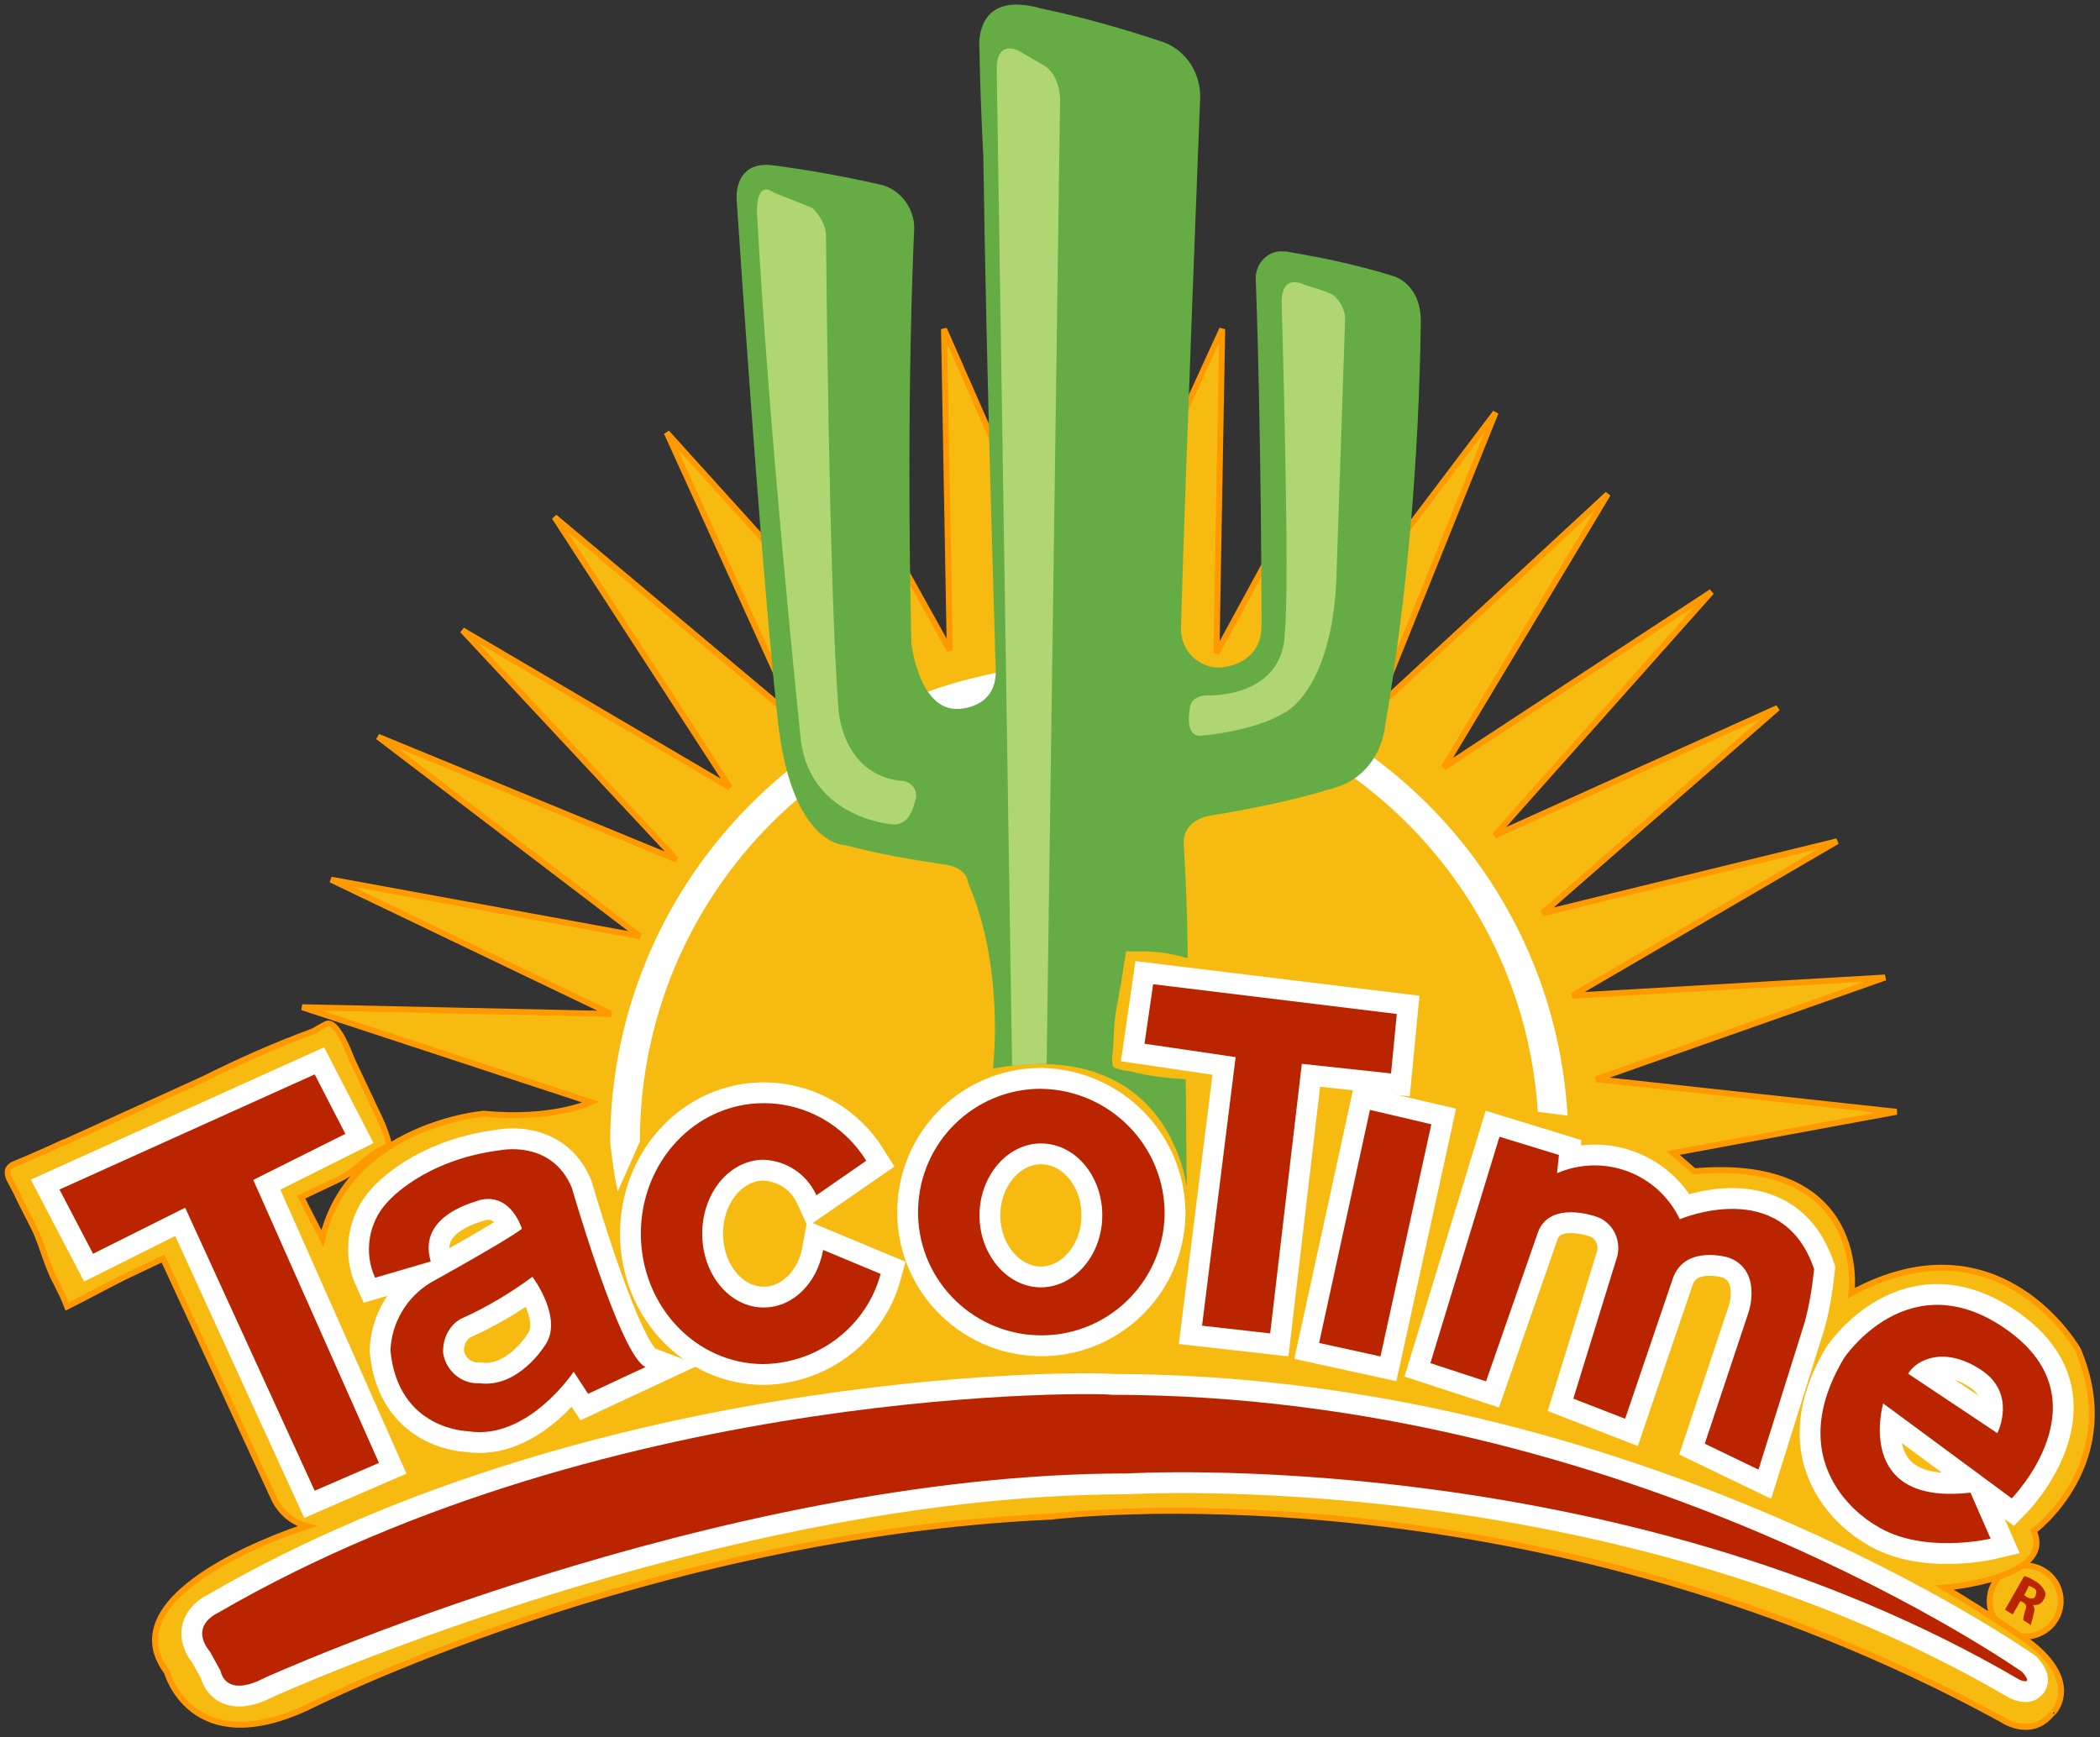 <?xml version="1.0" encoding="utf-8"?>
<!-- Generator: Adobe Illustrator 21.1.0, SVG Export Plug-In . SVG Version: 6.00 Build 0)  -->
<svg version="1.1" id="Layer_1" xmlns="http://www.w3.org/2000/svg" xmlns:xlink="http://www.w3.org/1999/xlink" x="0px" y="0px"
	 viewBox="0 0 218.9 181.1" style="enable-background:new 0 0 218.9 181.1;" xml:space="preserve">
<rect x="0" y="0" width="218.9" height="181.1" fill="#333333" stroke="none"/>
<style type="text/css">
	.st0{fill:#F7BA11;stroke:#FF9900;stroke-width:0.62;}
	.st1{fill:#FFFFFF;}
	.st2{fill:#FFFFFF;stroke:#FFFFFF;stroke-width:4.34;}
	.st3{fill:#BA2500;}
	.st4{fill:#66AC45;}
	.st5{fill:#B0D674;}
</style>
<title>Fast Food</title>
<circle class="st0" cx="211.1" cy="166.9" r="3.7"/>
<path class="st0" d="M211.4,171.1c0,0-4-2.8-8.7-5.6c0,0,11.5-0.9,9.3-5.9c0,0,9.6-7.1,4.6-18.9c0,0-8.1-14.3-23.6-5.9
	c0,0,1.9-14.3-16.4-12.7l-2.2-1.9l23.3-4.3l-31.3-3.4l30.1-10.6l-32.6,1.9l27.6-16.1l-30.7,7.5l24.5-21.4l-29.5,13.3l22.6-25.4
	l-27.9,18.3l17.1-28.5l-24.1,22.3L155.9,43l-18.3,24.2l2.2-23l-13,23.9l0.6-33.8l-12.5,27.3l-4.3-27.3l-0.6,26.4L98.4,34.3l0.6,33.5
	L83.5,39.9l6.8,28.2l-20.8-23l13.7,30.1L57.8,53.9l18.3,28.2L48.2,65.7l22.3,23.9L39.4,76.8l27.3,20.8l-32.2-5.9l29.2,14l-32.2-0.7
	l30.1,9.9c0,0-4,1.9-11.2,1.2c0,0-14,1.2-16.8,13l-2.2-4.3l4-1.9c1.9-0.9,3.2-2.9,5.2-3.4c-0.3-1.3-0.8-2.5-1.4-3.7l-2.5-5.3
	c-0.3-0.7-1.4-3.8-2.5-3.8c-0.3,0-1.4,0.8-1.8,0.9c-3.8,1.4-7.6,3.1-11.2,4.9l-14.3,6.5l-0.3,0.1c-1.7,0.8-3.3,1.5-5,2.2
	c-1.6,0.6-0.4,1.9,0.1,3s1.1,2.2,1.7,3.4c1,1.9,1.4,4.1,2.5,6.1c0.4,0.8,0.8,1.6,1.1,2.4c2-1,4-2.1,6-3.1l4-1.9l11.6,25.1
	c0.7,1.4,1.9,2.4,3.4,2.8c0,0-21.1,6.6-14.6,15.2c0,0,2.5,9.3,14.6,3.7c0,0,35.4-18,77.6-19.9c0,0,49-6.2,99,21.1
	c0,0,3.1,2.2,5.3-0.6C213.8,178.9,217.3,175.5,211.4,171.1z"/>
<path class="st1" d="M64.4,124.2l2.3-5.2c0-25.9,20.9-46.9,46.8-46.9c24.7,0,45.2,19.1,46.8,43.8l3.1,0.4
	c-1.6-27.5-25.2-48.6-52.7-47C84.4,70.7,63.7,92.6,63.6,119C63.8,120.8,64,122.5,64.4,124.2z"/>
<path class="st2" d="M79.6,136.3c-3.5,0-6.4-3.4-6.4-7.7s2.9-7.7,6.4-7.7c2.4,0.1,4.5,1.5,5.5,3.7l5.2-3.6c-2.3-3.7-6.3-6-10.7-6
	c-7.1,0-12.8,6.1-12.8,13.6s5.7,13.6,12.8,13.6c5.7-0.1,10.7-3.9,12.2-9.4l-6-2.5C85.2,133.7,82.7,136.3,79.6,136.3z"/>
<path class="st3" d="M79.6,136.3c-3.5,0-6.4-3.4-6.4-7.7s2.9-7.7,6.4-7.7c2.4,0.1,4.5,1.5,5.5,3.7l5.2-3.6c-2.3-3.7-6.3-6-10.7-6
	c-7.1,0-12.8,6.1-12.8,13.6s5.7,13.6,12.8,13.6c5.7-0.1,10.7-3.9,12.2-9.4l-6-2.5C85.2,133.7,82.7,136.3,79.6,136.3z"/>
<path class="st2" d="M121.4,126.7c-0.2,7.1-6.1,12.7-13.2,12.5c-7.1-0.2-12.7-6.1-12.5-13.2c0.2-7,5.9-12.5,12.8-12.5
	C115.7,113.6,121.5,119.5,121.4,126.7z M108.5,119.2c-3.5,0-6.4,3.4-6.4,7.5s2.9,7.5,6.4,7.5s6.4-3.4,6.4-7.5
	S112.1,119.2,108.5,119.2z"/>
<path class="st3" d="M121.4,126.7c-0.2,7.1-6.1,12.7-13.2,12.5c-7.1-0.2-12.7-6.1-12.5-13.2c0.2-7,5.9-12.5,12.8-12.5
	C115.7,113.6,121.5,119.5,121.4,126.7z M108.5,119.2c-3.5,0-6.4,3.4-6.4,7.5s2.9,7.5,6.4,7.5s6.4-3.4,6.4-7.5
	S112.1,119.2,108.5,119.2z"/>
<path class="st4" d="M123.7,123.8c0,0-1.6-15.8-20.2-12.4c0,0,1.3-10.5-2.6-19.4c0,0,0-1.6-2.6-1.9c-3.4-0.5-6.8-1.1-10.2-2
	c0,0-5.3,0.1-6.9-12c0,0-1.4-10.4-4.4-55.1c0,0-0.5-4.1,3.5-3.8c3.9,0.5,7.8,1.2,11.7,2.1c2,0.6,3.3,2.5,3.3,4.5
	c0,0-0.9,17.3-0.3,43.3c0,0,0.8,7,4.9,6.8c0,0,3.9,0,3.9-3.9c0,0-1-31.6-1.3-53.8c0,0-0.3-5.1-0.4-11c0,0-0.8-6.4,6.5-4.3
	c4.3,0.9,8.5,2.1,12.7,3.5c2.4,0.9,3.9,3.3,3.8,5.9c0,0-1.6,40.5-2,55.3c0,2.2,1.8,4,4,4c0,0,4.4-0.1,4.4-4.4c0,0,0-19.8-0.6-36
	c-0.1-1.5,1-2.9,2.5-3c0.4,0,0.8,0,1.1,0.1c3.6,0.6,7.3,1.4,10.8,2.5c0,0,2.9,0.8,2.8,4.9c-0.2,14.2-1.4,28.5-3.8,42.5
	c-0.5,2.8-2.4,5.1-5.1,5.9c-4.2,1.3-8.6,2.2-12.9,2.9c0,0-3.1,0.3-2.9,3.1c0,0,0.4,6.4,0.4,11.8c-1.9-0.6-3.8-0.8-5.8-0.7
	c-0.1,0-0.5-0.1-0.6,0s-0.1,0.9-0.2,1c-0.2,1.6-0.5,3.2-0.8,4.8s-0.3,3.1-0.4,4.7c-0.1,0.4-0.1,0.9,0,1.4c0.1,0.3,0.6,0.3,0.8,0.4
	s0.7,0.1,1.1,0.2c1.9,0.5,3.8,0.7,5.7,0.8L123.7,123.8z"/>
<path class="st5" d="M105.5,111.1c1.2-0.1,2.4-0.2,3.6-0.2l1.4-100.4c0,0,0.1-2.8-1.9-3.8l-2.4-1.4c0,0-2.4-1.3-2.3,2.1L105.5,111.1
	z"/>
<path class="st5" d="M140.2,33.6c0.1-1.1-0.4-2.2-1.3-2.9c-0.9-0.4-1.9-0.7-2.9-1c0,0-2.5-1.4-2.4,2c0,0,0.9,29.8,0.3,34.5
	c0,0,0.3,5.9-7.6,6.3c0,0-2.3-0.3-2.3,1.6c0,0-0.5,2.6,1.1,2.6c0,0,5.5-0.4,8.8-2.4c0,0,4.9-2.3,5.4-13.9L140.2,33.6z"/>
<path class="st5" d="M86.1,24.4c0,0,0.3,36.9,1.3,49.5c0,0,0.3,6.8,6.5,7.5c0.8,0,1.6,0.6,1.6,1.5c0,0.2,0,0.4-0.1,0.5
	c-0.1,0.6-0.3,1.1-0.6,1.6c-0.4,0.7-1.2,1.1-2,0.9c0,0-8.8-0.7-9.4-9.5c0,0-3.3-31.7-4.5-54.4c0,0-0.1-3.3,1.8-1.9
	c0,0,2.1,0.8,4,1.6C85.5,22.5,86,23.4,86.1,24.4z"/>
<path class="st2" d="M22.6,168.2c0,0-2.9,1.3-0.7,4l1.1,2c0,0,0.4,2.9,4.6,0.7c0,0,47-21.3,89.9-21.3c0,0,51-3.1,93,21.5
	c0,0,1.6,0.7,0.3-0.8c0,0-40.9-28.9-95-28.9C115.8,145.2,64.2,144,22.6,168.2z"/>
<path class="st3" d="M22.6,168.2c0,0-2.9,1.3-0.7,4l1.1,2c0,0,0.4,2.9,4.6,0.7c0,0,47-21.3,89.9-21.3c0,0,51-3.1,93,21.5
	c0,0,1.6,0.7,0.3-0.8c0,0-40.9-28.9-95-28.9C115.8,145.2,64.2,144,22.6,168.2z"/>
<polygon class="st2" points="145.6,105.7 145,111.9 135.7,110.9 132.4,139 125.3,138.2 128.8,110.2 119.3,108.8 120.2,102.6 "/>
<polygon class="st3" points="145.6,105.7 145,111.9 135.7,110.9 132.4,139 125.3,138.2 128.8,110.2 119.3,108.8 120.2,102.6 "/>
<polygon class="st2" points="32.8,155.4 19.3,125.9 9.7,130.7 6.2,124 32.8,112 36,118.2 26.4,123 39.5,152.5 "/>
<polygon class="st3" points="32.8,155.4 19.3,125.9 9.7,130.7 6.2,124 32.8,112 36,118.2 26.4,123 39.5,152.5 "/>
<polygon class="st2" points="142.8,115.7 149.2,117.2 143.9,141.4 137.5,140 "/>
<polygon class="st3" points="142.8,115.7 149.2,117.2 143.9,141.4 137.5,140 "/>
<path class="st2" d="M44.9,131.5l-5.8,1.7c-1.2-2.6-0.7-5.8,1.3-7.9c0,0,3.7-4.4,11.8-5.4c0,0,5.3-1.1,7.4,3.9
	c0,0,5.1,17.7,7.7,18.7l-6,2.8l-1.5-2.3c0,0-4.8,7.2-11,6.2c0,0-7.3-0.1-8.1-8.4c0.1-2.9,1.7-5.6,4.2-7.1c0,0,7.8-4.3,9.5-5.6
	c0,0-1.1-3.8-4.4-3C50,125.2,43.4,126.5,44.9,131.5z M48,137.5c-1.2,0.7-1.9,2.1-1.8,3.6c0.3,1.8,1.9,3.2,3.8,3.1
	c4,0.5,6.7-3.8,6.7-3.8c2.2-2.8-1.2-7.3-1.2-7.3C53.2,134.8,50.7,136.3,48,137.5L48,137.5z"/>
<path class="st3" d="M44.9,131.5l-5.8,1.7c-1.2-2.6-0.7-5.8,1.3-7.9c0,0,3.7-4.4,11.8-5.4c0,0,5.3-1.1,7.4,3.9
	c0,0,5.1,17.7,7.7,18.7l-6,2.8l-1.5-2.3c0,0-4.8,7.2-11,6.2c0,0-7.3-0.1-8.1-8.4c0.1-2.9,1.7-5.6,4.2-7.1c0,0,7.8-4.3,9.5-5.6
	c0,0-1.1-3.8-4.4-3C50,125.2,43.4,126.5,44.9,131.5z M48,137.5c-1.2,0.7-1.9,2.1-1.8,3.6c0.3,1.8,1.9,3.2,3.8,3.1
	c4,0.5,6.7-3.8,6.7-3.8c2.2-2.8-1.2-7.3-1.2-7.3C53.2,134.8,50.7,136.3,48,137.5L48,137.5z"/>
<path class="st2" d="M209.7,156.2l-13.4-9.9c0,0-3.1,10.7,9.1,9.3l2.1,4.8c0,0-7.2,1.7-12-1.4c0,0-10.3-5.6-3.3-17.4
	c0,0,6.8-10.3,17.1-2.9S209.7,156.2,209.7,156.2z M198.9,143.2l9.3,6.2c0,0,2.1-4.1-1.7-6.6S199.8,141.7,198.9,143.2L198.9,143.2z"
	/>
<path class="st3" d="M209.7,156.2l-13.4-9.9c0,0-3.1,10.7,9.1,9.3l2.1,4.8c0,0-7.2,1.7-12-1.4c0,0-10.3-5.6-3.3-17.4
	c0,0,6.8-10.3,17.1-2.9S209.7,156.2,209.7,156.2z M198.9,143.2l9.3,6.2c0,0,2.1-4.1-1.7-6.6S199.8,141.7,198.9,143.2L198.9,143.2z"
	/>
<path class="st2" d="M154.9,144l-5.8-1.9l7.2-23.6l6.2,1.9l-0.2,1.9c4.9-2.1,10.5,0,12.8,4.8c0,0,10.7-4.6,14,5.2
	c-0.2,1.9-0.5,3.8-1,5.6l-4.8,15.3l-5.6-2.7l4.6-13.8c0,0,1.4-4.3-2.1-5.6c0,0-4.5-1.4-5.8,2.1l-5,14.7l-5.4-2.1l4.6-14.9
	c0.4-1.8-0.6-3.6-2.3-4.1c0,0-4.8-1.7-6,1.7L154.9,144z"/>
<path class="st3" d="M154.9,144l-5.8-1.9l7.2-23.6l6.2,1.9l-0.2,1.9c4.9-2.1,10.5,0,12.8,4.8c0,0,10.7-4.6,14,5.2
	c-0.2,1.9-0.5,3.8-1,5.6l-4.8,15.3l-5.6-2.7l4.6-13.8c0,0,1.4-4.3-2.1-5.6c0,0-4.5-1.4-5.8,2.1l-5,14.7l-5.4-2.1l4.6-14.9
	c0.4-1.8-0.6-3.6-2.3-4.1c0,0-4.8-1.7-6,1.7L154.9,144z"/>
<path class="st3" d="M211,164.3c0.4,0.1,0.8,0.3,1.1,0.5c0.4,0.2,0.8,0.6,1,1c0.2,0.3,0.1,0.7-0.1,1c-0.2,0.4-0.7,0.6-1.1,0.5l0,0
	c0.2,0.3,0.2,0.6,0.1,0.9c-0.1,0.5-0.3,1-0.3,1.2l-0.8-0.5c0-0.3,0.1-0.7,0.2-1c0.2-0.5,0.1-0.7-0.3-0.9l-0.2-0.1l-0.8,1.4l-0.8-0.5
	L211,164.3z M211,166.3l0.3,0.2c0.4,0.2,0.8,0.2,0.9-0.2s0.1-0.6-0.3-0.8c-0.1-0.1-0.3-0.1-0.4-0.2L211,166.3z"/>
</svg>
